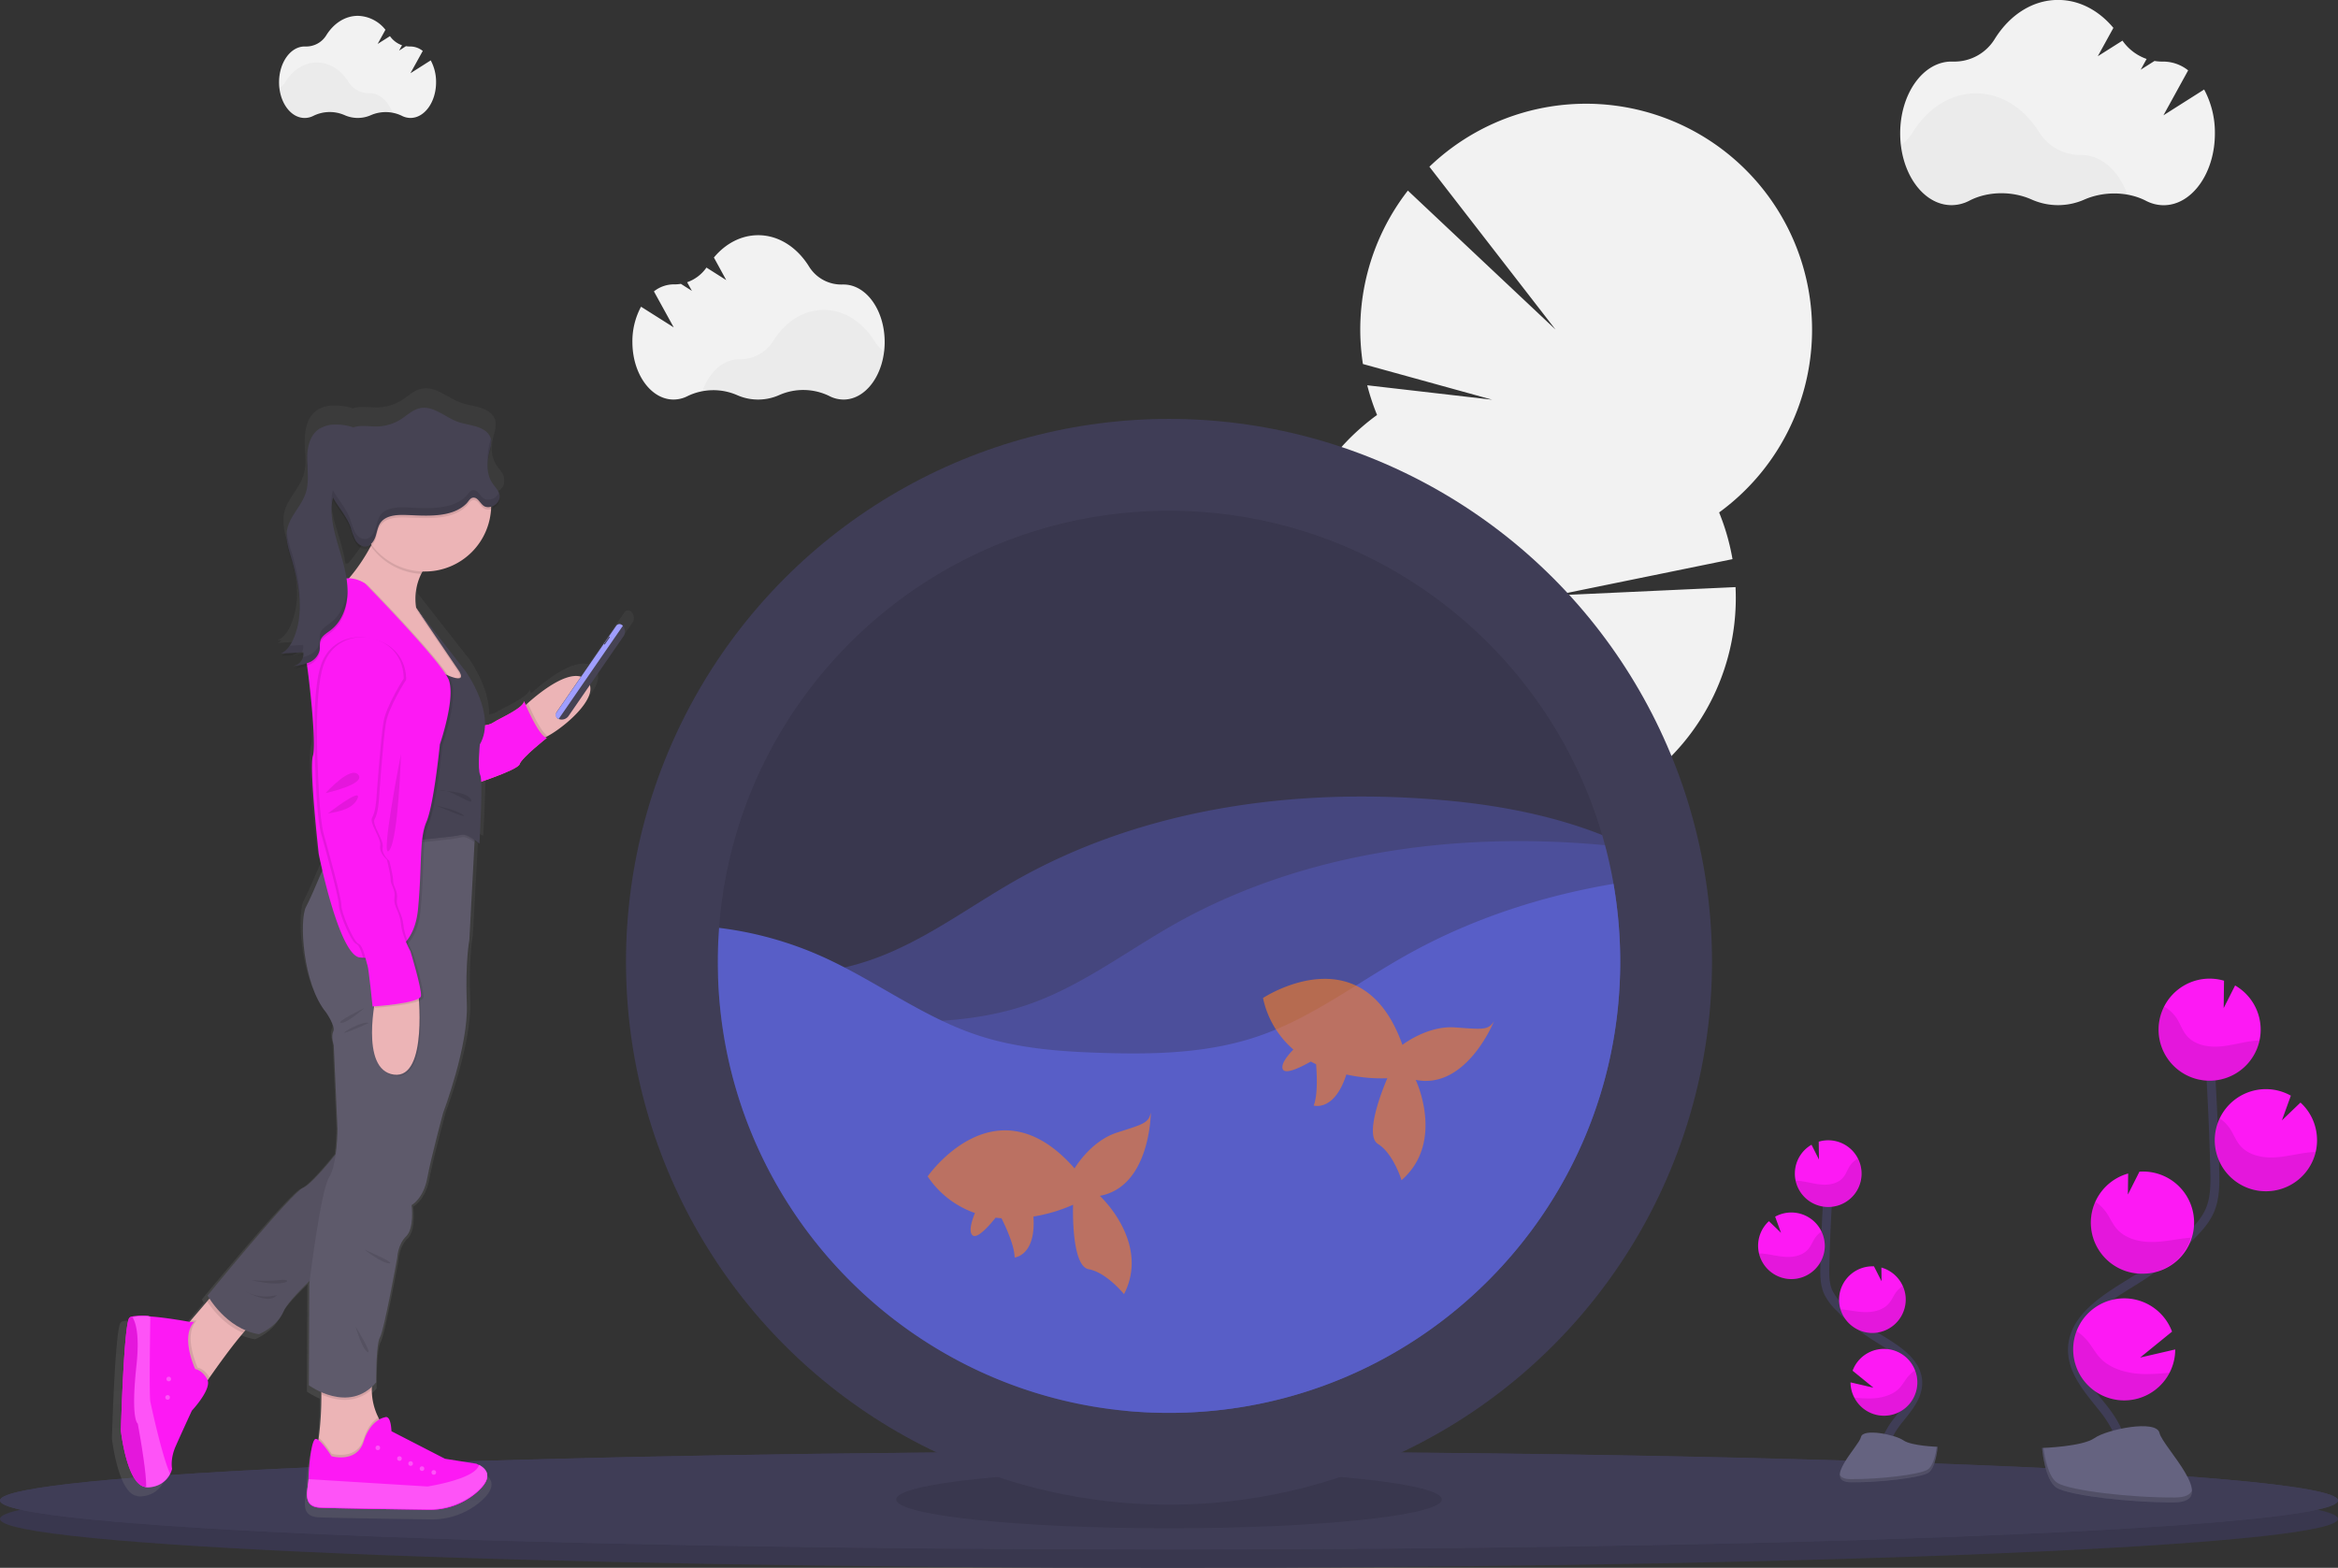 <svg xmlns="http://www.w3.org/2000/svg" xmlns:xlink="http://www.w3.org/1999/xlink" id="bcc5b269-2c15-4ceb-87ee-2336ac482635" data-name="Layer 1" viewBox="0 0 1048 702.91" class="injected-svg ClassicGrid__ImageFile-sc-td9pmq-4 fNAcXv grid_media"><rect x="0" y="0" width="1048" height="702.91" fill="#333333" stroke="none"/><defs><linearGradient id="b70114c3-aa16-4a03-9ef7-67b468bf27e0-2210" x1="243.12" y1="779.72" x2="243.12" y2="272.62" gradientUnits="userSpaceOnUse"><stop offset="0" stop-color="gray" stop-opacity="0.25"></stop><stop offset="0.54" stop-color="gray" stop-opacity="0.12"></stop><stop offset="1" stop-color="gray" stop-opacity="0.1"></stop></linearGradient></defs><title>fish bowl</title><path d="M1124,779.51c0,5.48-47.94,10.49-127.21,14.34-14.41.69-29.86,1.35-46.24,2q-21.24.81-44.51,1.51-22.56.67-46.83,1.25c-51.12,1.22-107.62,2.1-167.65,2.54q-21.85.17-44.29.25-23.37.09-47.27.08c-289.4,0-524-9.82-524-21.94s234.6-22,524-22c124.59,0,239,1.82,328.94,4.86l9.83.33h.06C1052.11,766.79,1124,772.79,1124,779.51Z" transform="translate(-76 -98.55)" fill="#3f3d56"></path><path d="M1124,779.51c0,5.48-47.94,10.49-127.21,14.34-14.41.69-29.86,1.35-46.24,2q-21.24.81-44.51,1.51-22.56.67-46.83,1.25c-51.12,1.22-107.62,2.1-167.65,2.54q-21.85.17-44.29.25-23.37.09-47.27.08c-289.4,0-524-9.82-524-21.94s234.6-22,524-22c124.59,0,239,1.82,328.94,4.86l9.83.33h.06C1052.11,766.79,1124,772.79,1124,779.51Z" transform="translate(-76 -98.55)" opacity="0.1"></path><path d="M1124,771.28c0,5.48-47.94,10.49-127.21,14.33-14.41.7-29.86,1.36-46.24,2q-21.24.81-44.51,1.51-22.56.67-46.83,1.25c-51.12,1.22-107.62,2.1-167.65,2.54q-21.85.15-44.29.25-23.37.08-47.27.08c-289.4,0-524-9.82-524-21.94s234.6-21.95,524-21.95c124.59,0,239,1.82,328.94,4.86l9.83.33h.06C1052.11,758.56,1124,764.56,1124,771.28Z" transform="translate(-76 -98.55)" fill="#3f3d56"></path><path d="M1124,771.27c0,5.48-47.94,10.49-127.21,14.35-14.41.69-29.86,1.35-46.24,2q-21.24.79-44.51,1.51-22.56.67-46.82,1.25c-51.13,1.22-107.63,2.1-167.66,2.54q-21.84.15-44.29.24-23.37.09-47.27.1c-289.4,0-524-9.83-524-22,0-10.45,174.59-19.2,408.37-21.4q20-.2,40.45-.32,36.82-.21,75.18-.22t75.18.22q20.49.13,40.44.32c79.45.74,152.08,2.25,213.31,4.32l9.83.33h.07C1052.11,758.56,1124,764.56,1124,771.27Z" transform="translate(-76 -98.55)" fill="#3f3d56"></path><path d="M854,361.77l-81.08,3.74,79.67-16.27a101.12,101.12,0,0,0-6-20.94,101.34,101.34,0,1,0-129.87-155l56.54,73L707.07,184a101.55,101.55,0,0,0-20.15,77.75l57.94,16-56-6.46a102.68,102.68,0,0,0,4.4,13.31A101.35,101.35,0,0,0,659,405.14,101.34,101.34,0,0,0,672.31,577.5a34.94,34.94,0,0,0-5.26,10.92,33.3,33.3,0,0,0-.39,17.48,34.63,34.63,0,0,0-9.28,32.55A34.63,34.63,0,0,0,648.1,671a34.61,34.61,0,0,0-9.28,32.55,33.39,33.39,0,0,0-8.89,15.07c-4.19,14.7,1.52,29.23,12.76,32.43s23.74-6.13,27.93-20.84a33.41,33.41,0,0,0,.4-17.48,34.69,34.69,0,0,0,9.28-32.55,34.7,34.7,0,0,0,9.28-32.56,34.67,34.67,0,0,0,9.28-32.55A33.28,33.28,0,0,0,707.74,600a34.65,34.65,0,0,0,1.3-11.88,101.34,101.34,0,0,0,103.1-139.32,101.39,101.39,0,0,0,41.81-87Z" transform="translate(-76 -98.55)" fill="#f2f2f2"></path><ellipse cx="524" cy="672.26" rx="122.29" ry="12.93" opacity="0.1"></ellipse><circle cx="524" cy="431.21" r="243.4" fill="#3f3d56"></circle><path d="M802.25,529.75C802.25,641.45,711.69,732,600,732c-6.41,0-12.76-.29-19-.88-100.56-9.39-179.75-92.38-183.12-194.55q-.12-3.41-.12-6.82,0-7.66.57-15.2c7.77-104.59,95.1-187,201.68-187,92,0,169.64,61.42,194.17,145.48.43,1.51.86,3,1.27,4.55q2.25,8.5,3.8,17.29A204,204,0,0,1,802.25,529.75Z" transform="translate(-76 -98.55)" opacity="0.1"></path><path d="M802.25,529.75C802.25,641.45,711.69,732,600,732c-109.41,0-198.54-86.9-202.13-195.43,23.06.66,46.55-.1,68.34-7.61,23.62-8.13,43.84-23.69,65.59-36,58.43-32.95,128.16-41.82,194.91-35.3,22.67,2.21,46.18,6.81,67.46,15.27a202.39,202.39,0,0,1,8.08,56.77Z" transform="translate(-76 -98.55)" fill="#585ec7" opacity="0.4"></path><path d="M802.25,529.75C802.25,641.45,711.69,732,600,732c-6.41,0-12.76-.29-19-.88A202.26,202.26,0,0,1,468.42,556.56c23.06.66,46.55-.1,68.34-7.61,23.63-8.13,43.84-23.69,65.59-36,57.9-32.66,126.89-41.65,193.09-35.47q2.25,8.5,3.8,17.29A204,204,0,0,1,802.25,529.75Z" transform="translate(-76 -98.55)" fill="#585ec7" opacity="0.4"></path><path d="M802.25,529.75C802.25,641.45,711.69,732,600,732S397.75,641.45,397.75,529.75q0-7.66.57-15.2A160.57,160.57,0,0,1,444.5,527.4c23.72,10.65,44.82,27,69.49,35.21,18,6,37.14,7.43,56.08,8,23.65.75,47.8.15,70.17-7.56,23.62-8.13,43.83-23.69,65.59-35.95,28.93-16.32,60.66-26.73,93.41-32.29A204,204,0,0,1,802.25,529.75Z" transform="translate(-76 -98.55)" fill="#585ec7"></path><path d="M1064,138.68l-18.25,11.57,11.08-20.15a18,18,0,0,0-11-3.94h-.3a21.58,21.58,0,0,1-3.78-.28l-6.19,3.92,2.65-4.82a22.06,22.06,0,0,1-10.82-8.21l-11.07,7,7-12.72c-6.48-7.77-15.2-12.53-24.81-12.53-11.51,0-21.76,6.84-28.38,17.51a21.22,21.22,0,0,1-18.76,10.12l-.62,0c-12.71,0-23,14.41-23,32.19s10.3,32.18,23,32.18a17.31,17.31,0,0,0,8-2c8.29-4.31,19.17-4.4,27.85-.55a29.08,29.08,0,0,0,23.68.06c8.62-3.78,19.37-3.7,27.61.53a17.23,17.23,0,0,0,7.93,2c12.71,0,23-14.41,23-32.18A40.86,40.86,0,0,0,1064,138.68Z" transform="translate(-76 -98.55)" fill="#f2f2f2"></path><path d="M1029.59,185.77a34,34,0,0,0-19.72,2.14,29,29,0,0,1-23.67,0c-8.69-3.85-19.57-3.77-27.86.54a17.2,17.2,0,0,1-8,2C939,190.41,929.65,179,927.69,164a21.58,21.58,0,0,0,5.64-6.08c6.62-10.67,16.88-17.51,28.39-17.51s21.64,6.76,28.26,17.31a21.79,21.79,0,0,0,18.76,10.31h.29C1018,168.05,1025.8,175.26,1029.59,185.77Z" transform="translate(-76 -98.55)" opacity="0.03"></path><path d="M269.07,125.62l-9.1,5.77,5.53-10a9,9,0,0,0-5.51-2h-.14a10.79,10.79,0,0,1-1.89-.14l-3.09,2,1.33-2.41a11,11,0,0,1-5.4-4.09l-5.52,3.5,3.49-6.35a16.19,16.19,0,0,0-12.37-6.25c-5.75,0-10.86,3.42-14.16,8.74a10.59,10.59,0,0,1-9.36,5h-.31c-6.34,0-11.48,7.18-11.48,16.05s5.14,16,11.48,16a8.62,8.62,0,0,0,4-1,16.56,16.56,0,0,1,13.89-.27,14.52,14.52,0,0,0,11.81,0,16.62,16.62,0,0,1,13.77.26,8.49,8.49,0,0,0,3.95,1c6.34,0,11.48-7.18,11.48-16A20.26,20.26,0,0,0,269.07,125.62Z" transform="translate(-76 -98.55)" fill="#f2f2f2"></path><path d="M251.92,149.11a16.87,16.87,0,0,0-9.83,1.07,14.52,14.52,0,0,1-11.81,0,16.58,16.58,0,0,0-13.9.27,8.55,8.55,0,0,1-4,1c-5.64,0-10.32-5.67-11.3-13.15a10.93,10.93,0,0,0,2.82-3c3.3-5.32,8.42-8.73,14.16-8.73s10.79,3.37,14.09,8.63a10.85,10.85,0,0,0,9.36,5.14h.15C246.15,140.27,250,143.87,251.92,149.11Z" transform="translate(-76 -98.55)" opacity="0.03"></path><path d="M363.34,236.06,378,245.33l-8.88-16.14a14.48,14.48,0,0,1,8.85-3.15h.23a16.2,16.2,0,0,0,3-.23l4.95,3.15L384,225.09a17.66,17.66,0,0,0,8.67-6.58l8.87,5.63L396,214c5.19-6.22,12.18-10,19.87-10,9.23,0,17.44,5.48,22.75,14a17,17,0,0,0,15,8.11h.5c10.18,0,18.43,11.54,18.43,25.78s-8.25,25.79-18.43,25.79a13.86,13.86,0,0,1-6.43-1.61,26.62,26.62,0,0,0-22.31-.44,23.23,23.23,0,0,1-19,.05,26.6,26.6,0,0,0-22.12.43,13.9,13.9,0,0,1-6.35,1.57c-10.19,0-18.44-11.55-18.44-25.79A32.75,32.75,0,0,1,363.34,236.06Z" transform="translate(-76 -98.55)" fill="#f2f2f2"></path><path d="M390.89,273.79a27.28,27.28,0,0,1,15.8,1.72,23.28,23.28,0,0,0,19,0,26.61,26.61,0,0,1,22.32.43,13.82,13.82,0,0,0,6.42,1.61c9.05,0,16.57-9.11,18.14-21.13A17.44,17.44,0,0,1,468,251.5c-5.31-8.54-13.52-14-22.75-14s-17.33,5.42-22.64,13.88a17.44,17.44,0,0,1-15,8.25h-.23C400.17,259.6,393.93,265.37,390.89,273.79Z" transform="translate(-76 -98.55)" opacity="0.03"></path><path d="M1025.86,758.07c4.86-9-.65-20-7-28s-14-16.35-13.88-26.56c.24-14.67,15.81-23.34,28.26-31.12A137.54,137.54,0,0,0,1058.62,652c3.06-3.12,6-6.46,7.8-10.44,2.57-5.73,2.5-12.26,2.34-18.55q-.81-31.39-3.11-62.74" transform="translate(-76 -98.55)" fill="none" stroke="#3f3d56" stroke-miterlimit="10" stroke-width="4"></path><path d="M1089.31,559.12a22.84,22.84,0,0,0-11.43-18.74l-5.12,10.13.15-12.27a22.88,22.88,0,1,0,16.4,20.88Z" transform="translate(-76 -98.55)" fill="#fd19f4"></path><path d="M1048.5,714a22.87,22.87,0,1,1,1.11-18.43l-14.3,11.63,15.73-3.64A22.74,22.74,0,0,1,1048.5,714Z" transform="translate(-76 -98.55)" fill="#fd19f4"></path><path d="M1037.2,669.57a22.88,22.88,0,0,1-7.26-44.89l-.12,9.43,5.18-10.26h.06a22.89,22.89,0,1,1,2.14,45.72Z" transform="translate(-76 -98.55)" fill="#fd19f4"></path><path d="M1092.75,632.61a22.89,22.89,0,1,1,10.11-42.83l-4,11.08,8.32-8a22.75,22.75,0,0,1,7.39,15.79A22.34,22.34,0,0,1,1114,615,22.89,22.89,0,0,1,1092.75,632.61Z" transform="translate(-76 -98.55)" fill="#fd19f4"></path><path d="M1086.23,565.22c-5.28.58-10.42,2.22-15.72,2.55s-11.12-.94-14.47-5.06c-1.81-2.22-2.71-5-4.24-7.45a16.27,16.27,0,0,0-5.76-5.42A22.89,22.89,0,1,0,1088.82,565C1088,565.07,1087.09,565.13,1086.23,565.22Z" transform="translate(-76 -98.55)" opacity="0.1"></path><path d="M1092.75,632.61A22.91,22.91,0,0,1,1071,600a16.68,16.68,0,0,1,4.6,4.61c1.63,2.46,2.62,5.3,4.54,7.56,3.56,4.19,9.65,5.56,15.17,5.31s10.85-1.82,16.36-2.32c.76-.07,1.53-.12,2.3-.14A22.89,22.89,0,0,1,1092.75,632.61Z" transform="translate(-76 -98.55)" opacity="0.1"></path><path d="M1037.2,669.57a22.88,22.88,0,0,1-22-32.22,18.64,18.64,0,0,1,4.84,4.65c1.77,2.51,2.88,5.4,5,7.72,3.86,4.3,10.35,5.81,16.2,5.67,5.67-.12,11.12-1.51,16.76-1.94A22.9,22.9,0,0,1,1037.2,669.57Z" transform="translate(-76 -98.55)" opacity="0.1"></path><path d="M1048.5,714a22.89,22.89,0,0,1-41.72-18.67,23,23,0,0,1,5,4.47c2.18,2.66,3.61,5.66,6.13,8.13,4.68,4.6,12.23,6.49,19,6.67A99.3,99.3,0,0,0,1048.5,714Z" transform="translate(-76 -98.55)" opacity="0.1"></path><path d="M991.36,747.73s18.06-.56,23.5-4.43,27.78-8.51,29.13-2.29,27.14,30.91,6.75,31.08-47.38-3.18-52.81-6.49S991.36,747.73,991.36,747.73Z" transform="translate(-76 -98.55)" fill="#656380"></path><path d="M1051.11,769.93c-20.39.16-47.38-3.18-52.81-6.49-4.14-2.52-5.79-11.56-6.34-15.73l-.6,0s1.14,14.56,6.57,17.87,32.42,6.65,52.81,6.49c5.89-.05,7.92-2.14,7.81-5.24C1057.73,768.72,1055.49,769.89,1051.11,769.93Z" transform="translate(-76 -98.55)" opacity="0.2"></path><path d="M922,754c-3.17-5.87.43-13.06,4.56-18.29s9.17-10.68,9.06-17.35c-.15-9.58-10.32-15.24-18.45-20.32a89.64,89.64,0,0,1-16.57-13.32,24.33,24.33,0,0,1-5.09-6.81c-1.68-3.75-1.63-8-1.52-12.11q.53-20.52,2-41" transform="translate(-76 -98.55)" fill="none" stroke="#3f3d56" stroke-miterlimit="10" stroke-width="4"></path><path d="M880.56,624A14.92,14.92,0,0,1,888,611.78l3.34,6.62-.1-8A14.95,14.95,0,1,1,880.56,624Z" transform="translate(-76 -98.55)" fill="#fd19f4"></path><path d="M907.21,725.17A14.94,14.94,0,0,0,935.42,719a14.72,14.72,0,0,0-1-6.06,14.95,14.95,0,0,0-28,.16l9.34,7.6-10.27-2.38A14.65,14.65,0,0,0,907.21,725.17Z" transform="translate(-76 -98.55)" fill="#fd19f4"></path><path d="M914.58,696.16a15,15,0,0,0,15.63-14.23,14.65,14.65,0,0,0-1.29-6.81,15,15,0,0,0-9.59-8.28l.07,6.16L916,666.3h0a15,15,0,0,0-15.62,14.23,14.63,14.63,0,0,0,.64,5.1A15,15,0,0,0,914.58,696.16Z" transform="translate(-76 -98.55)" fill="#fd19f4"></path><path d="M878.31,672a15,15,0,0,0,15.63-14.23,15,15,0,0,0-22.24-13.74l2.64,7.24-5.43-5.22a14.95,14.95,0,0,0,9.4,25.95Z" transform="translate(-76 -98.55)" fill="#fd19f4"></path><path d="M882.57,628c3.44.38,6.8,1.45,10.26,1.67s7.26-.62,9.45-3.31c1.18-1.45,1.77-3.28,2.77-4.86a10.75,10.75,0,0,1,3.76-3.55,15,15,0,0,1-14,21.7,15,15,0,0,1-13.92-11.78C881.44,627.91,882,628,882.57,628Z" transform="translate(-76 -98.55)" opacity="0.1"></path><path d="M878.31,672a15,15,0,0,0,15.63-14.23,14.79,14.79,0,0,0-1.42-7.09,11,11,0,0,0-3,3c-1.07,1.6-1.71,3.46-3,4.94-2.33,2.73-6.31,3.63-9.91,3.46s-7.09-1.18-10.69-1.51c-.49-.05-1-.08-1.5-.09A14.94,14.94,0,0,0,878.31,672Z" transform="translate(-76 -98.55)" opacity="0.1"></path><path d="M914.58,696.16a15,15,0,0,0,15.63-14.23,14.65,14.65,0,0,0-1.29-6.81,12,12,0,0,0-3.16,3c-1.16,1.64-1.88,3.52-3.24,5-2.52,2.81-6.76,3.8-10.58,3.71s-7.26-1-10.94-1.27A15,15,0,0,0,914.58,696.16Z" transform="translate(-76 -98.55)" opacity="0.1"></path><path d="M907.21,725.17A14.94,14.94,0,0,0,935.42,719a14.72,14.72,0,0,0-1-6.06,14.92,14.92,0,0,0-3.28,2.93c-1.42,1.73-2.36,3.69-4,5.31-3.06,3-8,4.23-12.38,4.35A63.38,63.38,0,0,1,907.21,725.17Z" transform="translate(-76 -98.55)" opacity="0.1"></path><path d="M944.53,747.21s-11.8-.37-15.35-2.9-18.15-5.55-19-1.49-17.72,20.19-4.41,20.29,30.94-2.07,34.49-4.23S944.53,747.21,944.53,747.21Z" transform="translate(-76 -98.55)" fill="#656380"></path><path d="M905.5,761.7c13.32.11,31-2.07,34.49-4.23,2.71-1.65,3.78-7.56,4.14-10.28l.4,0s-.75,9.51-4.3,11.67-21.17,4.34-34.49,4.23c-3.84,0-5.17-1.39-5.1-3.42C901.18,760.91,902.64,761.68,905.5,761.7Z" transform="translate(-76 -98.55)" opacity="0.2"></path><path d="M569,634.7c22.75-4.2,22.85-37.36,22.85-37.36-1,4.74-3.33,5.2-15.18,9s-19,16.05-19,16.05c-35.41-40.37-65.85,3.59-65.85,3.59a42,42,0,0,0,21.19,16.41c-1.4,3.42-2.88,8.19-1.14,9.94,2,2,7.47-4.15,10.41-7.84.88.1,1.76.19,2.64.25,1.69,3.39,5.88,12.3,5.87,17.59,0,0,9.66-.74,8.44-18.35A72.86,72.86,0,0,0,557,638.69s-1,27.47,7,28.91,15.84,11.18,15.84,11.18C591.72,655.61,569,634.7,569,634.7Z" transform="translate(-76 -98.55)" fill="#fe7d1e" opacity="0.6"></path><path d="M710.58,582.71c22.68,4.54,35.07-26.22,35.07-26.22-2.65,4-5,3.59-17.43,2.69S704.63,567,704.63,567C686.72,516.42,642.14,546,642.14,546a42,42,0,0,0,13.6,23.1c-2.57,2.66-5.71,6.54-4.74,8.8,1.12,2.65,8.47-1.08,12.57-3.42.78.43,1.57.83,2.36,1.21.31,3.78.9,13.61-1.07,18.52,0,0,9.25,2.89,14.64-13.92a72.53,72.53,0,0,0,18.37,1.68s-11.14,25.13-4.2,29.46,10.56,16.25,10.56,16.25C723.88,610.53,710.58,582.71,710.58,582.71Z" transform="translate(-76 -98.55)" fill="#fe7d1e" opacity="0.6"></path><path d="M359.09,373l.06-.09-.23-.15-.47-.33.09.08A1.94,1.94,0,0,0,356,373l-.28.41h0L342.12,393l-2.38,3.42c-7.16-2.15-18.78,6.93-24.67,12.13l-1,.92c-.47-1.05-.74-1.72-.74-1.72-.29,3.2-11.57,8-14.21,9.73a9.57,9.57,0,0,1-3.93,1.33c.38-12.16-9-24.95-9-24.95L263.2,364.58a25.79,25.79,0,0,1,2.35-15.5c.18-.38.38-.76.59-1.13l1,0h.13a32.1,32.1,0,0,0,5.59-.5A30.6,30.6,0,0,0,298,319.24c2.31-.6,4.28-2.74,3.95-5.21a4,4,0,0,0,0-1.42h0a5.16,5.16,0,0,0-.27-.87h0c-.66-1.66-2.05-3-3.07-4.52a14,14,0,0,1-2.18-7.44,29.65,29.65,0,0,1,1.07-6.82,11.47,11.47,0,0,0,.65-4.12l0-.28a6.81,6.81,0,0,0-.05-1.1,5.06,5.06,0,0,0-.18-.77h0a7.37,7.37,0,0,0-3.08-3.75c-3.63-2.37-8.29-2.4-12.37-3.89-5.92-2.17-11.28-7.53-17.46-6.23-3.38.7-6,3.29-8.9,5.12a21.48,21.48,0,0,1-10.74,3.26c-3.2.1-6.43-.51-9.58,0a10.72,10.72,0,0,0-1.66.45,24.77,24.77,0,0,0-8.32-1.31,14,14,0,0,0-7.85,2.16c-4.25,3-5.39,8.74-5.32,13.9v.12c0,.34,0,.67,0,1,0,2.47.24,5,.28,7.45a22.3,22.3,0,0,1-.93,6.8c-2,6.11-7.57,10.78-8.7,17.1a15.25,15.25,0,0,0-.19,3.3c-.08,3.58,1.07,7.17,2.13,10.64,2.19,7.17,3.93,14.79,3.94,22.23a36.54,36.54,0,0,1-2.71,13.47,20.38,20.38,0,0,1-1.92,3.56c-.25.36-.52.7-.79,1l-.12.13c-.24.28-.5.54-.76.8l-.22.2a8,8,0,0,1-.79.62l-.26.2a7.94,7.94,0,0,1-1.14.64l1.95-.11a8.6,8.6,0,0,1-1.95,1.24l10.32-.6c0,.11,0,.22.05.34a4.87,4.87,0,0,1-.15.76,6,6,0,0,1-.25.71.3.3,0,0,0,0,.1,6.16,6.16,0,0,1-.8,1.29l-.08.1a6.76,6.76,0,0,1-.52.55h0a4.94,4.94,0,0,1-.56.44l-.13.09a5.89,5.89,0,0,1-.64.37h0a6.42,6.42,0,0,1-.66.24l-.17.05a4.61,4.61,0,0,1-.72.15l1-.12c.65-.08,1.3-.16,1.94-.27l.19,0a5.17,5.17,0,0,1-3.1,1.54,28.08,28.08,0,0,0,6.53-1.28c1.35,9,4.33,36.53,2.69,41.61C213.5,438.34,218,478,218,478s.61,3,1.68,7.58c-2.76,6.51-5.91,13.73-7.49,16.62-3.18,5.81-1.61,35.43,9.32,48.6,0,0,4.53,6.38,3.34,8.71s.2,6.39.2,6.39l1.73,38.33A99.93,99.93,0,0,1,226,616c-4.66,5.78-11.86,14.21-15.25,15.59-5.23,2.12-44.29,49.56-44.29,49.56s.31.57.92,1.5l-1.1,1.27-7.5,8.69-.59.69c-1.4-.27-10.77-2-18.2-2.51l-.73,0v-.14a28.25,28.25,0,0,0-7.84.21l-.06,0,0,0a2.59,2.59,0,0,0-1.29.68c-2.53,3.1-3.9,51.89-3.9,51.89s2.7,24.37,11.1,25.78a4.68,4.68,0,0,0,1.35.25h.09a2.46,2.46,0,0,0,.47,0c6-.44,8.79-3.91,10-6.27a10.41,10.41,0,0,0,.84-2.25s-1-4.36,1.66-10.36,7.52-16.46,7.52-16.46,8.92-9.39,7.33-13.95l.86-1.24c3.36-4.78,10.13-14.22,15.61-20.53l1.08-1.21a27.35,27.35,0,0,0,6.22,1.81s8.4-3.29,11.53-10.65c1.33-3.13,6.54-8.67,12.09-14-.12.92-.18,1.43-.18,1.43l-.19,46.65a33.22,33.22,0,0,0,5.74,3.17c0,.37,0,.76,0,1.15a149.35,149.35,0,0,1-1.2,19.9c-.05.35-.11.69-.17,1-.69-.49-1.29-.66-1.67-.27-1.72,1.74-2.79,12.87-2.89,18,0,.1,0,.2,0,.29h0c-.12,2.13-.69,4.65-.69,6.91-.05,3.28,1,6,6.27,6.26,6.58.28,34.88.71,50,.93a33.54,33.54,0,0,0,22.37-7.93c2.78-2.38,4.91-5,5-7.52.14-1.91-.9-3.75-3.79-5.34,0,.06,0,.12-.06.19-.38-.21-.79-.41-1.24-.61l-14.55-2.28-24.8-12.68s-.15-7.66-3.13-6.39a8.37,8.37,0,0,0-2.51,1c-.15-.28-.3-.58-.45-.89a28.81,28.81,0,0,1-3.06-12.92c0-.41,0-.82.06-1.24a21.7,21.7,0,0,0,2.05-2.11s-.19-17.42,1.76-20.72,8-36.59,8-36.59.2-6.19,4.1-9.87,2.54-14.33,2.54-14.33,5.47-2.9,7.23-12.39,7.42-30.2,7.42-30.2,11.72-30.59,10.94-49.95,1.17-29.43,1.17-29.43l2.44-45,0-.7c1,.74,1.62,1.34,1.62,1.34s0-.18,0-.49l.56.49s1.24-20.41.82-28.51c6.84-2.32,17.24-6.14,17.83-8.08.88-2.9,12.59-12.05,12.59-12.05a2.33,2.33,0,0,1-.71-.27c.37-.17.75-.37,1.16-.59,7.68-4.11,21.95-16.14,19.55-23.49l15.6-22.45A3.81,3.81,0,0,0,359.09,373ZM232,351.13a11.16,11.16,0,0,0-1.14.09A87.1,87.1,0,0,0,228,339.39c-1.81-6.08-3.75-12.2-4.05-18.53,0-.27,0-.55,0-.83a23.39,23.39,0,0,1,.65-4.94c.38.69.79,1.37,1.22,2,2.49,3.77,5.41,7.35,6.95,11.6a33.08,33.08,0,0,0,2.17,5.85c1.07,1.79,3,3.28,5.12,3a4,4,0,0,0,1.93-.89A81.53,81.53,0,0,1,232,351.13Z" transform="translate(-76 -98.55)" fill="url(#b70114c3-aa16-4a03-9ef7-67b468bf27e0-2210)"></path><path d="M321.52,428.56a10,10,0,0,1-3.69,1.4c-4.81.14-8.77-12.88-8.77-12.88s1.37-1.38,3.55-3.32c6.44-5.74,20-16.32,26.3-10.4C346,410,329.79,424.08,321.52,428.56Z" transform="translate(-76 -98.55)" fill="#ecb4b6"></path><path d="M248.46,738.89,230.73,758s-16.41.18-13.2-8.87a33.21,33.21,0,0,0,1.36-6,146.54,146.54,0,0,0,1.16-19.38c0-4.25-.07-7.23-.07-7.23s25.84-11.32,23.2.47a22.06,22.06,0,0,0-.53,4.49,28.2,28.2,0,0,0,2.95,12.59A28.57,28.57,0,0,0,248.46,738.89Z" transform="translate(-76 -98.55)" fill="#ecb4b6"></path><path d="M248.46,738.89,230.73,758s-16.41.18-13.2-8.87a33.21,33.21,0,0,0,1.36-6c2.34,1.81,5.71,7.15,5.71,7.15s11.32,3.3,14.43-6.6c1.74-5.54,4.49-8.28,6.57-9.61A28.57,28.57,0,0,0,248.46,738.89Z" transform="translate(-76 -98.55)" opacity="0.1"></path><path d="M289.61,767.73A32.35,32.35,0,0,1,268,775.45c-14.62-.22-42-.64-48.31-.91-8.48-.36-5.67-7.61-5.39-12.61,0-.17,0-.33,0-.5.09-5,1.13-15.84,2.79-17.54s7.49,7.54,7.49,7.54,11.32,3.31,14.43-6.6S248.46,734,248.46,734c2.88-1.25,3,6.22,3,6.22l24,12.35,14.06,2.22c.45.21.87.42,1.25.62C297.07,758.92,294.26,763.7,289.61,767.73Z" transform="translate(-76 -98.55)" fill="#fd19f4"></path><circle cx="169.35" cy="649.12" r="1.04" fill="#fff" opacity="0.25"></circle><circle cx="179.06" cy="653.93" r="1.04" fill="#fff" opacity="0.25"></circle><circle cx="184.06" cy="656.17" r="1.04" fill="#fff" opacity="0.25"></circle><circle cx="194.44" cy="660.15" r="1.04" fill="#fff" opacity="0.25"></circle><circle cx="189.16" cy="658.45" r="1.04" fill="#fff" opacity="0.25"></circle><path d="M289.61,767.73A32.35,32.35,0,0,1,268,775.45c-14.62-.22-42-.64-48.31-.91-8.48-.36-5.67-7.61-5.39-12.61l53.31,3.29s21.83-3.31,23.13-9.82C297.07,758.92,294.26,763.7,289.61,767.73Z" transform="translate(-76 -98.55)" fill="#fd19f4"></path><path d="M289.61,767.51A32.25,32.25,0,0,1,268,775.23c-14.62-.21-42-.63-48.3-.9-8.49-.37-5.68-7.62-5.4-12.62L267.61,765s21.83-3.31,23.13-9.81C297.07,758.71,294.26,763.49,289.61,767.51Z" transform="translate(-76 -98.55)" fill="#fff" opacity="0.25"></path><path d="M190.36,690.79a36,36,0,0,0-5.35,5.36c-5.29,6.15-11.83,15.35-15.08,20l-2,2.94L160.84,718s-7.64-11.69-7.54-12,6-12.83,6-12.83l2.3-2.69,7.24-8.47,3.28-3.84S196.78,686.17,190.36,690.79Z" transform="translate(-76 -98.55)" fill="#ecb4b6"></path><path d="M169.93,716.15l-2,2.94L160.84,718s-7.64-11.69-7.54-12,6-12.83,6-12.83l2.3-2.69.75.13h1.8c-6.33,6.6.47,21.13.47,21.13S167.59,712.09,169.93,716.15Z" transform="translate(-76 -98.55)" opacity="0.1"></path><path d="M162,731s-4.72,10.19-7.27,16-1.6,10.09-1.6,10.09a9.29,9.29,0,0,1-.81,2.19c-1.16,2.31-3.84,5.68-9.66,6.11a3.38,3.38,0,0,1-.45,0c-8.6-.23-11.33-25.19-11.33-25.19s1.31-47.54,3.76-50.56a2.45,2.45,0,0,1,1.25-.66,26.11,26.11,0,0,1,7.58-.2c7.78.56,17.77,2.47,17.77,2.47h1.8c-6.33,6.6.46,21.12.46,21.12s3,.29,5.38,4.53S162,731,162,731Z" transform="translate(-76 -98.55)" fill="#fd19f4"></path><circle cx="75.64" cy="618.27" r="1.04" fill="#fff" opacity="0.25"></circle><circle cx="75.13" cy="626.51" r="1.04" fill="#fff" opacity="0.25"></circle><path d="M151.64,759.09a11.12,11.12,0,0,1-9.66,6.12h-.45C132.93,765,130.19,740,130.19,740s1.32-47.53,3.77-50.55a2.37,2.37,0,0,1,1.25-.67,26.79,26.79,0,0,1,7.57-.2c-.14,8.54-.55,35.55.05,38.23S148.22,751.91,151.64,759.09Z" transform="translate(-76 -98.55)" fill="#fd19f4"></path><path d="M152.26,759.27a11.11,11.11,0,0,1-9.66,6.11,3.42,3.42,0,0,1-.45,0c-8.61-.23-11.34-25.19-11.34-25.19s1.32-47.54,3.77-50.56a2.37,2.37,0,0,1,1.24-.66,26.14,26.14,0,0,1,7.58-.2c-.14,8.54-.55,35.55,0,38.23S148.83,752.08,152.26,759.27Z" transform="translate(-76 -98.55)" fill="#fff" opacity="0.25"></path><path d="M141.53,765.21C132.93,765,130.19,740,130.19,740s1.32-47.53,3.77-50.55a2.37,2.37,0,0,1,1.25-.67c1.8,2.69,3.38,8.63,2,21.7-2.69,24.76.55,26.31.55,26.31S141.73,757.82,141.53,765.21Z" transform="translate(-76 -98.55)" fill="#fd19f4"></path><path d="M141.46,765.21C132.86,765,130.12,740,130.12,740s1.32-47.53,3.77-50.55a2.37,2.37,0,0,1,1.25-.67c1.8,2.69,3.38,8.63,2,21.7-2.69,24.76.55,26.31.55,26.31S141.65,757.82,141.46,765.21Z" transform="translate(-76 -98.55)" opacity="0.1"></path><path d="M321.52,428.56a10,10,0,0,1-3.69,1.4c-4.81.14-8.77-12.88-8.77-12.88s1.37-1.38,3.55-3.32C314.14,417.31,318.48,426.8,321.52,428.56Z" transform="translate(-76 -98.55)" opacity="0.1"></path><path d="M290.67,423.88s4,.28,6.51-1.42,13.44-6.37,13.72-9.48c0,0,6.51,15.85,10.19,16.41,0,0-11.32,8.92-12.17,11.75S286,450.9,286,450.9Z" transform="translate(-76 -98.55)" fill="#ff748e"></path><path d="M290.67,423.88s4,.28,6.51-1.42,13.44-6.37,13.72-9.48c0,0,6.51,15.85,10.19,16.41,0,0-11.32,8.92-12.17,11.75S286,450.9,286,450.9Z" transform="translate(-76 -98.55)" fill="#fd19f4"></path><path d="M190.36,690.79a36,36,0,0,0-5.35,5.36c-8.53-3.58-14-10.87-16.13-14.07l3.28-3.84S196.78,686.17,190.36,690.79Z" transform="translate(-76 -98.55)" opacity="0.1"></path><path d="M230.73,610.53s-13.84,18.48-18.9,20.56-42.78,48.29-42.78,48.29,8.11,14.9,23,17.35c0,0,8.11-3.21,11.13-10.37S230,659,230,659Z" transform="translate(-76 -98.55)" fill="#5e5a6b"></path><path d="M230.73,610.53s-13.84,18.48-18.9,20.56-42.78,48.29-42.78,48.29,8.11,14.9,23,17.35c0,0,8.11-3.21,11.13-10.37S230,659,230,659Z" transform="translate(-76 -98.55)" opacity="0.1"></path><path d="M188.81,672.44a59.76,59.76,0,0,0,12.59,0C208.9,671.74,203.24,676.26,188.81,672.44Z" transform="translate(-76 -98.55)" opacity="0.1"></path><path d="M185.41,677.25s9.91,5.66,13.73,2.83S195.45,682.81,185.41,677.25Z" transform="translate(-76 -98.55)" opacity="0.1"></path><path d="M243.18,717a22.06,22.06,0,0,0-.53,4.49c-7.65,6.94-16.85,4.79-22.6,2.27,0-4.25-.07-7.23-.07-7.23S245.82,705.22,243.18,717Z" transform="translate(-76 -98.55)" opacity="0.1"></path><path d="M289,470.94l-.29,5.22L286.38,520s-1.89,9.81-1.13,28.68-10.57,48.66-10.57,48.66-5.47,20.19-7.17,29.43-7,12.07-7,12.07,1.32,10.38-2.45,14-4,9.62-4,9.62-5.85,32.44-7.73,35.65-1.7,20.19-1.7,20.19c-12.26,14.52-30.18,1.32-30.18,1.32l.19-45.46s5.09-41.88,8.86-47.73,3.77-21.88,3.77-21.88l-1.67-37.35s-1.34-4-.19-6.22-3.23-8.49-3.23-8.49c-10.56-12.83-12.07-41.69-9-47.35s12.23-28.29,12.23-28.29l12.62-7.36,22.8.68Z" transform="translate(-76 -98.55)" fill="#5e5a6b"></path><path d="M235.35,693.24s3,10.33,5.39,11.46S235.35,693.24,235.35,693.24Z" transform="translate(-76 -98.55)" opacity="0.1"></path><path d="M239.46,658.86s7.73,6.1,11,6.09S239.46,658.86,239.46,658.86Z" transform="translate(-76 -98.55)" opacity="0.1"></path><path d="M286,403.5V416l-8.22-3.54-8.19-3.53-17.83-17.54s-14.1-9.17-21.65-17.52c-4.31-4.76-6.48-9.26-2.68-11.63a23.77,23.77,0,0,0,4.93-4.33,80.51,80.51,0,0,0,9.84-14.51l.35-.64c3.67-6.73,6.1-12.49,6.1-12.49s10.34,3.32,17,8c.54.37,1.05.76,1.53,1.15,3.71,3.05,5.55,6.57,2.14,10.08a24.61,24.61,0,0,0-2.44,2.91h0a24.25,24.25,0,0,0-1.51,2.39c-.21.36-.4.73-.58,1.1a25.31,25.31,0,0,0-2.26,15.1Z" transform="translate(-76 -98.55)" fill="#ecb4b6"></path><path d="M269.31,349.46a24.61,24.61,0,0,0-2.44,2.91h0a24.25,24.25,0,0,0-1.51,2.39c-.21.36-.4.73-.58,1.1a29.62,29.62,0,0,1-22.23-12c-.12-.17-.24-.33-.35-.5l.35-.64c3.67-6.73,6.1-12.49,6.1-12.49s10.34,3.32,17,8c.54.37,1.05.76,1.53,1.15C270.88,342.43,272.72,346,269.31,349.46Z" transform="translate(-76 -98.55)" opacity="0.1"></path><path d="M296.16,325.07a29.69,29.69,0,0,1-29.71,29.71h-.13l-1,0a29.72,29.72,0,1,1,30.8-29.69Z" transform="translate(-76 -98.55)" fill="#ecb4b6"></path><path d="M270.34,398.5s15,8.45,11.13,1.32L262,371h0l22.16,28.49s14.15,19.43,6.42,32.82c0,0-1.13,11.13.19,13.77s-.38,30.75-.38,30.75-5.28-4.91-8.11-4-22.83,2.64-22.83,2.64Z" transform="translate(-76 -98.55)" opacity="0.1"></path><path d="M289,470.94l-.29,5.22c-1.79-1.3-4.28-2.76-5.94-2.2C280,474.9,260,476.6,260,476.6l.92-6.49Z" transform="translate(-76 -98.55)" opacity="0.1"></path><path d="M270.91,398.5s15,8.45,11.13,1.32L262.52,371h0l22.16,28.49s14.15,19.43,6.41,32.82c0,0-1.13,11.13.19,13.77s-.38,30.75-.38,30.75-5.28-4.91-8.11-4S260,475.47,260,475.47Z" transform="translate(-76 -98.55)" fill="#464353"></path><path d="M278.91,413c-.88,9.06-4.61,19.85-4.61,19.85s-2.63,26.79-6,34.72-1.89,18.86-3.77,39c-.68,7.27-3,12.26-6.18,15.63-5.2,5.54-12.61,6.7-18.47,6.36l-1.39-.11c-9.43-.94-18.48-46.4-18.48-46.4s-4.34-38.67-2.64-43.95-1.7-35.47-2.83-42.07c-.72-4.18,1.44-11,3.12-15.47,1-2.56,1.78-4.34,1.78-4.34s3.21-10.18,8.49-15.46a7.77,7.77,0,0,1,5.6-2.35,13.88,13.88,0,0,1,7,2.19l.24.16s34.33,35.08,37.53,43.19C279.16,406.24,279.25,409.48,278.91,413Z" transform="translate(-76 -98.55)" opacity="0.1"></path><path d="M277.78,412.41c-.88,9.07-4.61,19.86-4.61,19.86s-2.64,26.79-6,34.71-1.89,18.86-3.78,39c-.67,7.26-3,12.25-6.18,15.63-5.19,5.54-12.6,6.69-18.46,6.35-.48,0-.93-.06-1.39-.11-9.43-.94-18.48-46.4-18.48-46.4s-4.34-38.67-2.64-43.95-1.7-35.46-2.83-42.07c-.72-4.18,1.44-11,3.12-15.46,1-2.57,1.78-4.34,1.78-4.34s3.21-10.19,8.49-15.47a7.77,7.77,0,0,1,5.59-2.35,14,14,0,0,1,7,2.19l.25.16s34.33,35.09,37.53,43.2C278,405.67,278.12,408.91,277.78,412.41Z" transform="translate(-76 -98.55)" fill="#fd19f4"></path><path d="M239.31,550.49s-7.78,6.94-10.47,6.65S239.31,550.49,239.31,550.49Z" transform="translate(-76 -98.55)" opacity="0.1"></path><path d="M241.38,557.15s-8.2,3.81-10.65,4.38S238.22,556.17,241.38,557.15Z" transform="translate(-76 -98.55)" opacity="0.1"></path><path d="M273.13,453s12.16.14,14,4S277.09,451.46,273.13,453Z" transform="translate(-76 -98.55)" opacity="0.1"></path><path d="M271.43,459.67s9.34,2,12.16,4.24S271.43,459.67,271.43,459.67Z" transform="translate(-76 -98.55)" opacity="0.1"></path><path d="M255.73,436.61S254.6,475,250.42,479.9,255.73,436.61,255.73,436.61Z" transform="translate(-76 -98.55)" opacity="0.1"></path><path d="M245.26,545s-7.77,33.81,7.85,35.93,10.82-38.48,10.82-38.48Z" transform="translate(-76 -98.55)" opacity="0.1"></path><path d="M244.69,544.41s-7.77,33.81,7.86,35.94,10.81-38.49,10.81-38.49Z" transform="translate(-76 -98.55)" fill="#ecb4b6"></path><path d="M258.06,402.47c-.8-20.32-29.24-24.52-35.87-5.3l-.14.39c-4.33,13-2.45,46-2.45,46s.57,22.13,2.64,29.48,7.92,28.49,7.92,31.88,5.42,16.41,7.71,17.36,3.44,8.3,4,9.62,2.25,18.48,2.25,18.48,21.32-1.32,21.7-4.71-4.72-20-4.72-20-3.76-6.79-4.24-12.26-3.49-7.92-2.93-11.69-1.7-5.66-1.7-8.12-1.69-9.05-1.69-9.05-3.59-2.83-3-6.22-5.09-10.19-3.58-12.64,1.88-8.49,1.88-8.49S247.71,430,249,422.65s9-19.24,9-19.24S258.08,403.07,258.06,402.47Z" transform="translate(-76 -98.55)" opacity="0.1"></path><path d="M257.18,521.66c-5.19,5.54-12.6,6.69-18.46,6.35-.67-2.57-1.66-5.73-3.11-6.33-2.29-.94-7.71-14-7.71-17.35s-5.85-24.53-7.92-31.88S217.34,443,217.34,443s-1.89-33,2.45-46c.05-.13.09-.26.13-.4,6.64-19.22,35.07-15,35.88,5.31,0,.6,0,.93,0,.93s-7.74,11.88-9,19.24-3.21,34.52-3.21,34.52-.38,6-1.89,8.49,4.15,9.25,3.59,12.64,3,6.23,3,6.23,1.7,6.59,1.7,9.05,2.26,4.34,1.7,8.11,2.45,6.22,2.93,11.7A30.68,30.68,0,0,0,257.18,521.66Z" transform="translate(-76 -98.55)" opacity="0.1"></path><path d="M256.93,401.91c-.81-20.32-29.24-24.53-35.88-5.3,0,.13-.08.26-.13.39-4.34,13-2.45,46-2.45,46s.57,22.12,2.64,29.48S229,500.93,229,504.33s5.42,16.41,7.71,17.35,3.44,8.3,4,9.62S243,549.79,243,549.79s21.32-1.32,21.69-4.72-4.71-20-4.71-20-3.76-6.79-4.24-12.26-3.5-7.93-2.93-11.7-1.7-5.66-1.7-8.11-1.69-9.06-1.69-9.06-3.59-2.83-3-6.22-5.1-10.19-3.59-12.64,1.89-8.49,1.89-8.49,1.89-27.16,3.21-34.52,9-19.24,9-19.24S257,402.51,256.93,401.91Z" transform="translate(-76 -98.55)" fill="#fd19f4"></path><path d="M221.91,454.15c.57-.57,11.32-12.45,14.72-8.2S221.91,454.15,221.91,454.15Z" transform="translate(-76 -98.55)" opacity="0.1"></path><path d="M222.9,463.35c.43-.43,10.75-.85,13.3-6.65S222.9,463.35,222.9,463.35Z" transform="translate(-76 -98.55)" opacity="0.1"></path><g opacity="0.1"><path d="M211.13,359a2.91,2.91,0,0,1,.57,1,4.43,4.43,0,0,0-.57-3.86c-.5-.57-1.24-.92-1.69-1.53,0-.05-.06-.11-.1-.16a3,3,0,0,0,.1,3C209.89,358.11,210.63,358.45,211.13,359Z" transform="translate(-76 -98.55)"></path><path d="M225.53,322.36c0-1.07.05-2.14,0-3.2-.19-3.85-.91-7.8-1.07-11.66-.23,4.73.83,9.69,1.07,14.49C225.53,322.11,225.53,322.24,225.53,322.36Z" transform="translate(-76 -98.55)"></path></g><path d="M325.64,420.48l.58.4a2.33,2.33,0,0,1-.6-3.24l26.22-38.06a2.34,2.34,0,0,1,3.25-.6l-.59-.4a3.75,3.75,0,0,1,1,5.21l-24.62,35.73A3.73,3.73,0,0,1,325.64,420.48Z" transform="translate(-76 -98.55)" fill="#464353"></path><path d="M340.26,373.86H341a0,0,0,0,1,0,0v50.88a0,0,0,0,1,0,0h-.71a1.74,1.74,0,0,1-1.74-1.74V375.6A1.74,1.74,0,0,1,340.26,373.86Z" transform="translate(210.49 -220.81) rotate(34.56)" fill="#9f9eff"></path><rect x="350.05" y="384.08" width="0.47" height="4.15" rx="0.17" transform="matrix(0.82, 0.57, -0.57, 0.82, 204.9, -229.11)" fill="#464353"></rect><path d="M299.88,321.43c-.42-2-2.08-3.53-3.22-5.25-2.86-4.31-2.41-10-1.07-15a10.7,10.7,0,0,0,.6-4.25,6.7,6.7,0,0,0-3.15-4.41c-3.5-2.31-8-2.34-11.94-3.79-5.72-2.12-10.9-7.34-16.87-6.07-3.26.69-5.77,3.21-8.59,5a20.65,20.65,0,0,1-10.37,3.18c-3.09.09-6.22-.51-9.26,0a8.26,8.26,0,0,0-1.6.44,23.64,23.64,0,0,0-8-1.29,13.57,13.57,0,0,0-7.58,2.11c-4.11,2.9-5.2,8.51-5.14,13.54s.91,10.2-.63,15c-1.91,6-7.31,10.5-8.39,16.66-.75,4.18.64,8.41,1.87,12.48,3.54,11.69,5.88,24.61,1.18,35.89-1.19,2.86-3,5.69-5.79,7l10-.58a5.43,5.43,0,0,1-4.55,6.17,23.15,23.15,0,0,0,7.32-1.67,7.83,7.83,0,0,0,4.61-5.59c.19-1.34-.09-2.75.28-4.06.65-2.24,3-3.48,4.81-4.91,4.87-3.79,7.17-10.18,7.36-16.35s-1.45-12.24-3.2-18.16-3.63-11.89-3.91-18a23.44,23.44,0,0,1,.62-6.72c.36.67.76,1.33,1.17,1.95,2.41,3.68,5.23,7.17,6.71,11.31a31.74,31.74,0,0,0,2.1,5.69c1,1.75,2.94,3.2,4.95,2.89s3.51-2.47,4.17-4.53.95-4.31,2.2-6.07c2.38-3.32,7.13-3.62,11.21-3.5,8.6.27,20.46,1.58,27.19-5,1.28-1.25,1.89-3.17,3.89-2.7,1.79.42,2.79,3.33,4.7,4C296.63,327.81,300.6,324.89,299.88,321.43Z" transform="translate(-76 -98.55)" opacity="0.1"></path><path d="M299.88,320.33c-.42-2-2.08-3.53-3.22-5.25-2.86-4.31-2.41-10-1.07-15a10.7,10.7,0,0,0,.6-4.25,6.7,6.7,0,0,0-3.15-4.41c-3.5-2.31-8-2.34-11.94-3.79-5.72-2.12-10.9-7.34-16.87-6.07-3.26.69-5.77,3.21-8.59,5a20.65,20.65,0,0,1-10.37,3.18c-3.09.09-6.22-.51-9.26,0a8.26,8.26,0,0,0-1.6.44,23.64,23.64,0,0,0-8-1.29,13.57,13.57,0,0,0-7.58,2.11c-4.11,2.9-5.2,8.51-5.14,13.54s.91,10.2-.63,15c-1.91,5.95-7.31,10.5-8.39,16.66-.75,4.18.64,8.41,1.87,12.48,3.54,11.69,5.88,24.61,1.18,35.89-1.19,2.86-3,5.69-5.79,7l10-.59a5.43,5.43,0,0,1-4.55,6.17,23.15,23.15,0,0,0,7.32-1.67,7.83,7.83,0,0,0,4.61-5.59c.19-1.34-.09-2.75.28-4.06.65-2.24,3-3.48,4.81-4.91,4.87-3.79,7.17-10.18,7.36-16.35s-1.45-12.24-3.2-18.16-3.63-11.89-3.91-18.05a23.44,23.44,0,0,1,.62-6.72c.36.67.76,1.33,1.17,2,2.41,3.68,5.23,7.17,6.71,11.31a31.74,31.74,0,0,0,2.1,5.69c1,1.75,2.94,3.2,4.95,2.89s3.51-2.47,4.17-4.53.95-4.31,2.2-6.07c2.38-3.32,7.13-3.62,11.21-3.5,8.6.27,20.46,1.58,27.19-5,1.28-1.25,1.89-3.17,3.89-2.7,1.79.42,2.79,3.33,4.7,4C296.63,326.71,300.6,323.79,299.88,320.33Z" transform="translate(-76 -98.55)" fill="#464353"></path><g opacity="0.1"><path d="M213.69,302.62c0,.65-.05,1.31,0,1.95,0,2.1.18,4.22.25,6.33C214,308.17,213.78,305.38,213.69,302.62Z" transform="translate(-76 -98.55)"></path><path d="M210.28,368.7c.26-7.77-1.51-15.79-3.78-23.31a44.54,44.54,0,0,1-2-8.3c-.42,3.9.83,7.82,2,11.6A80.29,80.29,0,0,1,210.28,368.7Z" transform="translate(-76 -98.55)"></path><path d="M294.61,305.56a29.68,29.68,0,0,1,1-5.48,10.7,10.7,0,0,0,.6-4.25,4.56,4.56,0,0,0-.18-.75c-.12.57-.27,1.14-.42,1.71A25.85,25.85,0,0,0,294.61,305.56Z" transform="translate(-76 -98.55)"></path><path d="M211.86,387.69l-6,.35a10,10,0,0,1-3.94,3.54l9.4-.56A5,5,0,0,0,211.86,387.69Z" transform="translate(-76 -98.55)"></path><path d="M299.62,319.48a5.21,5.21,0,0,1-6.13,2.86c-1.91-.65-2.91-3.56-4.7-4-2-.47-2.61,1.45-3.89,2.7-6.73,6.61-18.59,5.3-27.19,5-4.08-.12-8.83.18-11.21,3.5-1.25,1.76-1.53,4-2.2,6.07s-2,4.2-4.17,4.53-3.92-1.14-4.95-2.89a31.74,31.74,0,0,1-2.1-5.69c-1.48-4.14-4.3-7.63-6.71-11.31-.41-.62-.81-1.28-1.17-1.95a23.44,23.44,0,0,0-.62,6.72c0,.16,0,.32,0,.48a21.09,21.09,0,0,1,.58-3.9c.36.67.76,1.33,1.17,2,2.41,3.68,5.23,7.17,6.71,11.31a31.74,31.74,0,0,0,2.1,5.69c1,1.75,2.94,3.2,4.95,2.89s3.51-2.47,4.17-4.53.95-4.31,2.2-6.07c2.38-3.32,7.13-3.62,11.21-3.5,8.6.27,20.46,1.58,27.19-5,1.28-1.25,1.89-3.17,3.89-2.7,1.79.42,2.79,3.33,4.7,4,3.14,1.07,7.11-1.85,6.39-5.31A4.66,4.66,0,0,0,299.62,319.48Z" transform="translate(-76 -98.55)"></path><path d="M224.33,377.63c-1.84,1.43-4.16,2.67-4.81,4.91-.37,1.31-.09,2.72-.28,4.06a7.83,7.83,0,0,1-4.61,5.59,14.48,14.48,0,0,1-2.87,1,5.44,5.44,0,0,1-4.45,4,23.15,23.15,0,0,0,7.32-1.67,7.83,7.83,0,0,0,4.61-5.59c.19-1.34-.09-2.75.28-4.06.65-2.24,3-3.48,4.81-4.91,4.87-3.79,7.17-10.18,7.36-16.35,0-.92,0-1.83,0-2.74C231.34,367.83,229.06,374,224.33,377.63Z" transform="translate(-76 -98.55)"></path></g></svg>